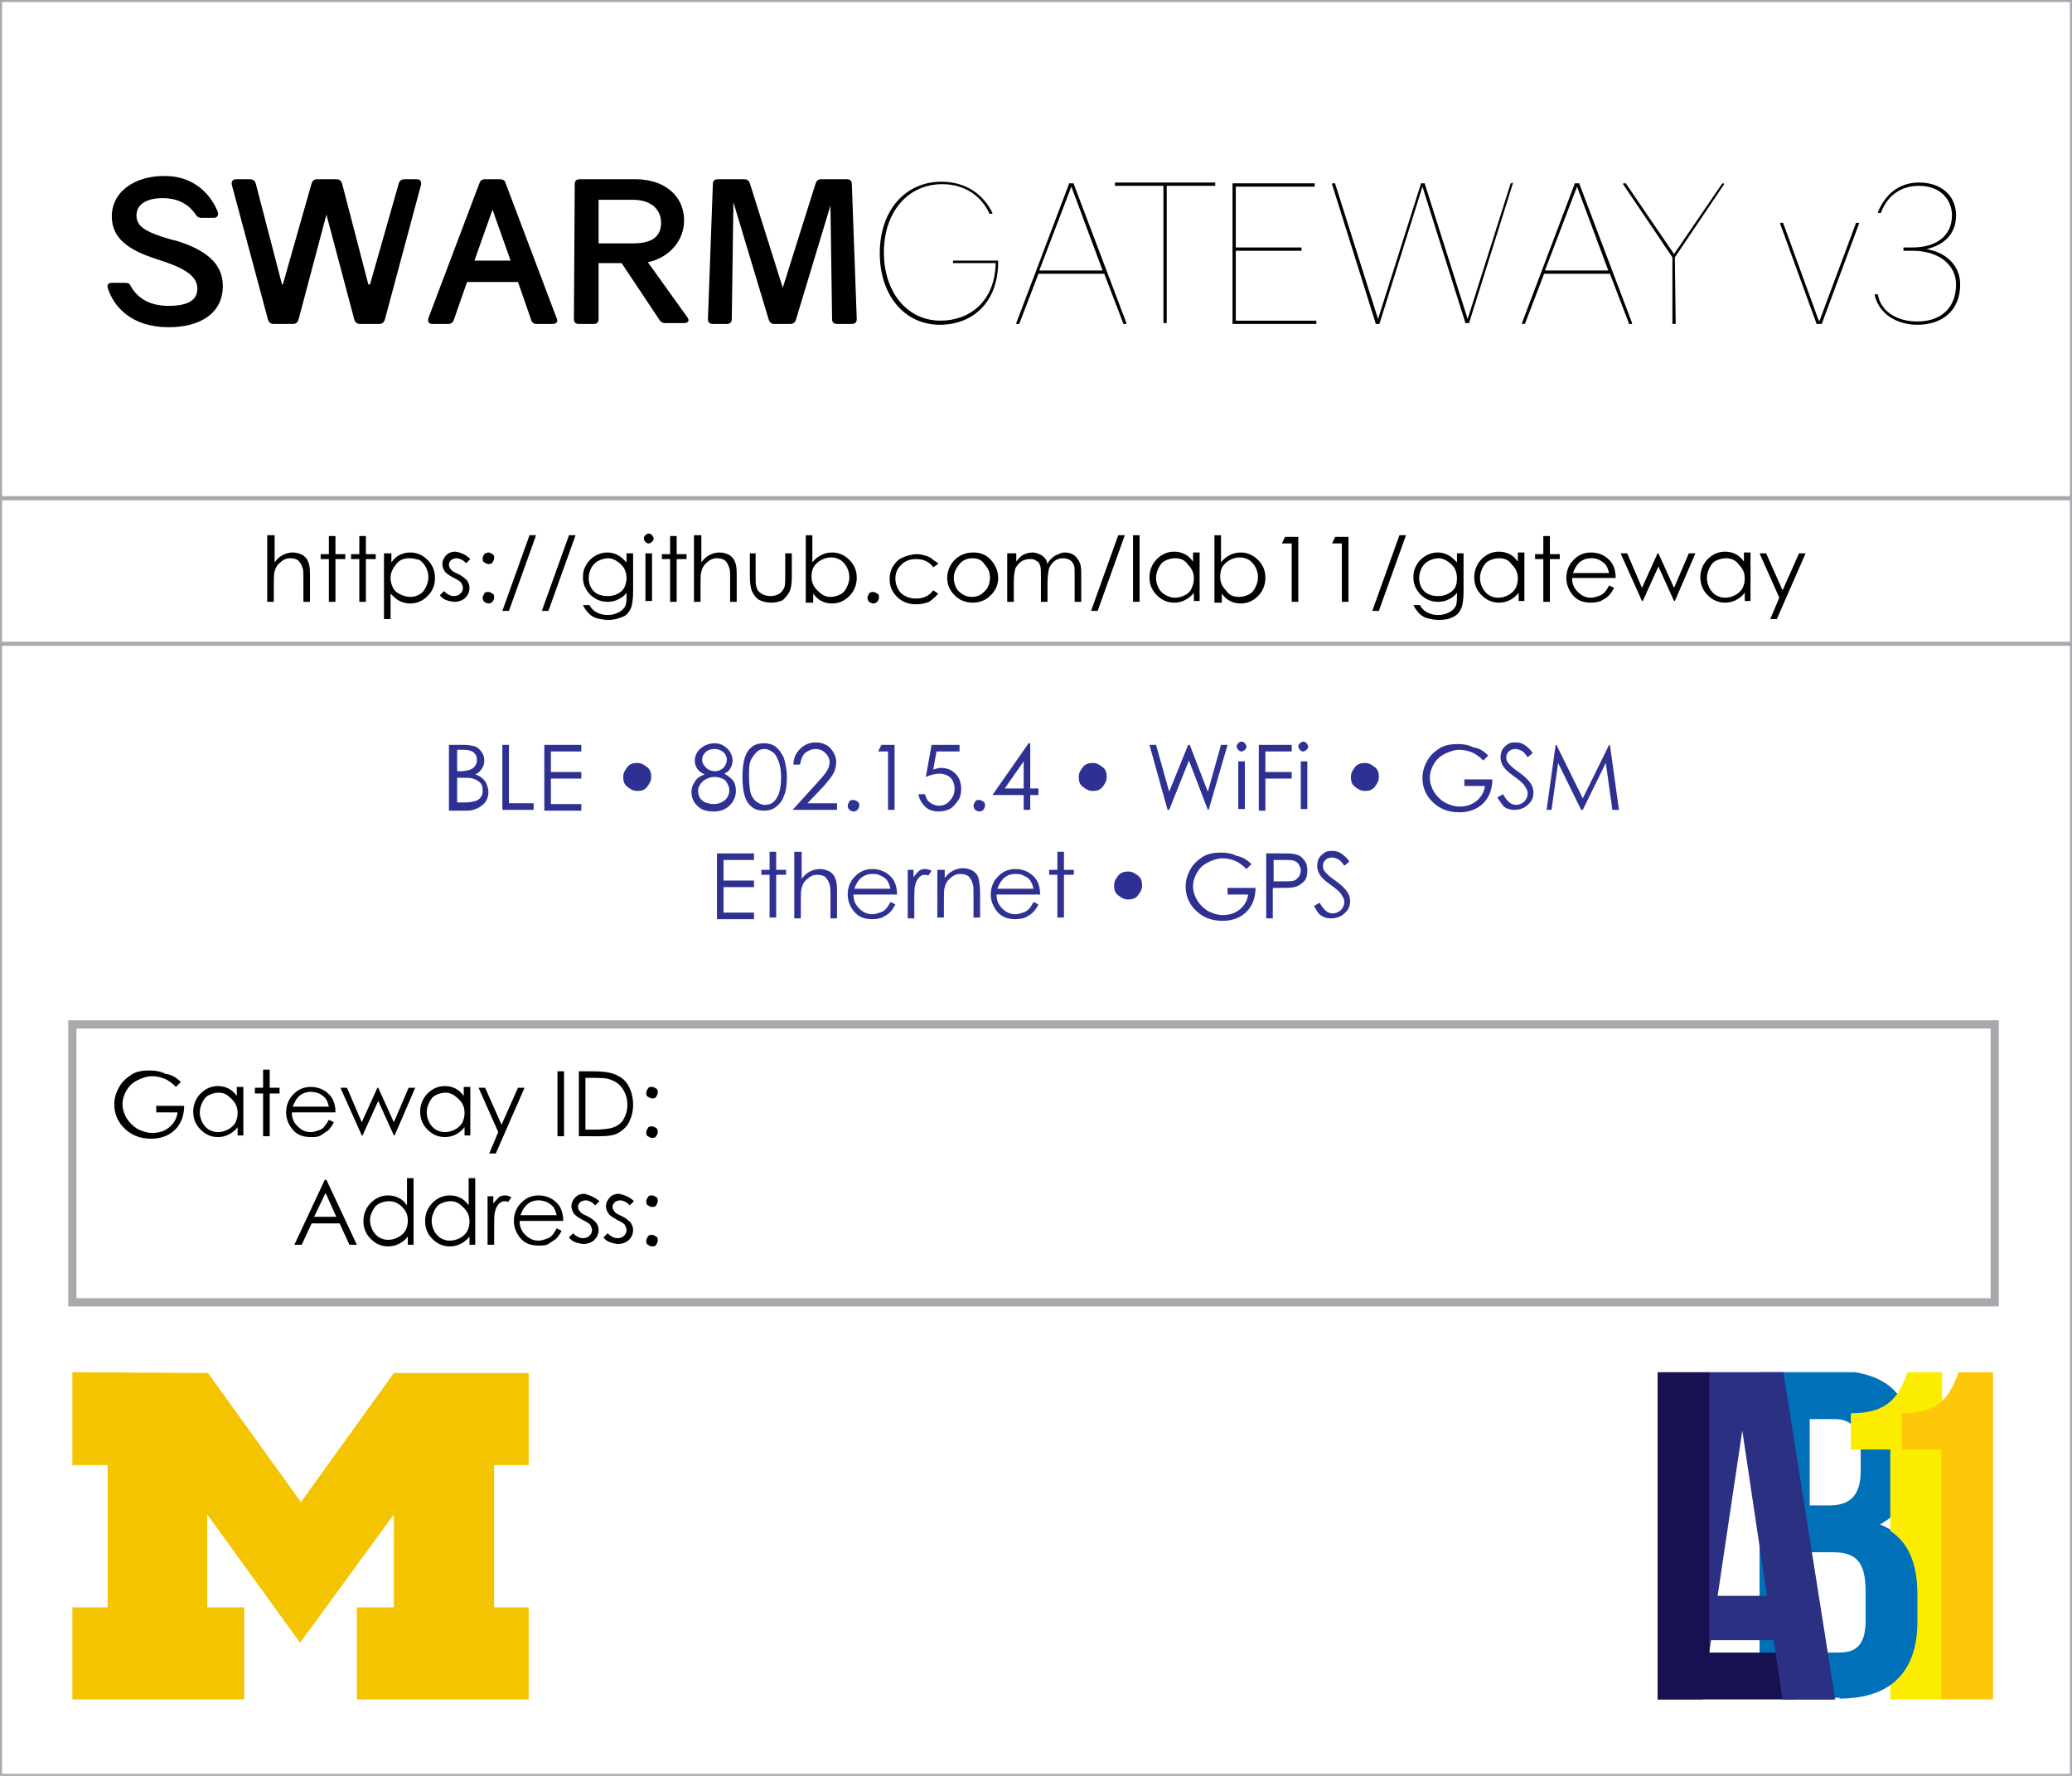 <?xml version="1.0" encoding="utf-8"?>
<!-- Generator: Adobe Illustrator 19.0.0, SVG Export Plug-In . SVG Version: 6.00 Build 0)  -->
<svg version="1.1" id="Layer_1" xmlns="http://www.w3.org/2000/svg" xmlns:xlink="http://www.w3.org/1999/xlink" x="0px" y="0px"
	 viewBox="0 0 252 216" style="enable-background:new 0 0 252 216;" xml:space="preserve">
<style type="text/css">
	.st0{fill:none;}
	.st1{clip-path:url(#XMLID_290_);}
	.st2{clip-path:url(#XMLID_291_);}
	.st3{fill:#0070B9;}
	.st4{fill:#FCED00;}
	.st5{fill:#2C3082;}
	.st6{fill:#181151;}
	.st7{fill:#FEC80A;}
	.st8{clip-path:url(#XMLID_291_);fill:#0070B9;}
	.st9{clip-path:url(#XMLID_291_);fill:#2C3082;}
	.st10{clip-path:url(#XMLID_292_);}
	.st11{clip-path:url(#XMLID_293_);fill:#F5C400;}
	.st12{fill:none;stroke:#A7A9AC;stroke-miterlimit:10;}
	.st13{fill:none;stroke:#A7A9AC;stroke-width:0.5;stroke-miterlimit:10;}
	.st14{fill:#2E3192;}
</style>
<g id="XMLID_58_">
	<g id="XMLID_6_">
		<rect id="XMLID_284_" x="8.8" y="21.3" class="st0" width="233.8" height="19.5"/>
		<path id="XMLID_252_" d="M26.5,25.8c0.1,0.4-0.1,0.7-0.5,0.7h-1.5c-0.3,0-0.5-0.1-0.7-0.4c-0.8-1.2-2.1-2-4-2
			c-2.2,0-3.2,0.9-3.2,2.1c0,1.3,1,2,4.1,2.9l0.8,0.2c4.2,1.3,5.6,3.2,5.6,5.5c0,3.2-2.6,5-6.6,5c-4.5,0-6.7-2.5-7.4-4.8
			c-0.1-0.4,0.1-0.6,0.5-0.6h1.6c0.4,0,0.6,0.1,0.7,0.4c0.8,1.4,2.2,2.4,4.6,2.4c2.4,0,3.5-0.7,3.5-2.1c0-1.3-1.1-2.3-4.1-3.3
			L19,31.5c-3.4-1.1-5.3-2.5-5.4-5c-0.1-3.2,2.8-5.1,6.4-5.1C23.3,21.4,25.5,23.3,26.5,25.8z"/>
		<path id="XMLID_254_" d="M50.7,21.8c0.4,0,0.6,0.3,0.5,0.7l-4.4,16.4c-0.1,0.3-0.3,0.5-0.7,0.5h-2.3c-0.4,0-0.6-0.2-0.7-0.5
			l-3.4-12.8l-3.4,12.8c-0.1,0.3-0.3,0.5-0.7,0.5h-2.3c-0.4,0-0.6-0.2-0.7-0.5l-4.4-16.4c-0.1-0.4,0.1-0.7,0.5-0.7h1.7
			c0.4,0,0.6,0.2,0.7,0.5l3.2,12.3h0.1l3.5-12.3c0.1-0.3,0.3-0.5,0.7-0.5h2.3c0.4,0,0.6,0.2,0.7,0.5l3.2,12.3H45l3.5-12.3
			c0.1-0.3,0.3-0.5,0.7-0.5H50.7z"/>
		<path id="XMLID_256_" d="M56.8,34.3l-1.6,4.6c-0.1,0.3-0.3,0.5-0.7,0.5h-1.9c-0.5,0-0.6-0.3-0.5-0.7l6.2-16.4
			c0.1-0.3,0.3-0.5,0.7-0.5h1.8c0.3,0,0.6,0.1,0.7,0.5l6.2,16.4c0.2,0.4,0,0.7-0.5,0.7h-1.9c-0.3,0-0.6-0.1-0.7-0.5L63,34.3H56.8z
			 M59.9,25.5l-2.2,6.2h4.4L59.9,25.5z"/>
		<path id="XMLID_259_" d="M72.8,32.1l0,6.7c0,0.4-0.2,0.6-0.6,0.6h-1.8c-0.4,0-0.6-0.2-0.6-0.6l0.1-16.4c0-0.4,0.2-0.6,0.6-0.6h6.8
			c3.6,0,5.9,2.1,5.9,5c0,2.4-1.7,4.5-4.4,5.1l4.8,6.7c0.3,0.4,0.1,0.7-0.4,0.7h-2.3c-0.3,0-0.5-0.1-0.7-0.4l-4.6-6.9H72.8z
			 M77,29.6c2.4,0,3.4-0.9,3.4-2.5c0-1.7-1.3-2.8-3.4-2.8h-4.2l0,5.3H77z"/>
		<path id="XMLID_262_" d="M101.8,39.4c-0.4,0-0.6-0.2-0.6-0.6L101,25l-4.2,13.9c-0.1,0.3-0.3,0.5-0.7,0.5h-1.9
			c-0.4,0-0.6-0.2-0.7-0.5l-4.3-14.3l-0.2,14.2c0,0.4-0.2,0.6-0.6,0.6h-1.7c-0.4,0-0.6-0.2-0.6-0.6l0.6-16.4c0-0.4,0.2-0.6,0.6-0.6
			h3.2c0.4,0,0.6,0.2,0.7,0.5l4,12.7l4-12.7c0.1-0.3,0.3-0.5,0.7-0.5h3.1c0.4,0,0.6,0.2,0.6,0.6l0.6,16.4c0,0.4-0.2,0.6-0.6,0.6
			H101.8z"/>
		<path id="XMLID_264_" d="M121.3,31.7c0.1,0,0.1,0,0.1,0.1c0,5.1-3.2,7.7-7.1,7.7c-4.3,0-7.3-3.6-7.3-8.7c0-5.2,3.1-8.7,7.5-8.7
			c2.9,0,5.1,1.5,6.2,3.8c0,0.1,0,0.1-0.1,0.1h-0.2c-0.1,0-0.1,0-0.1-0.1c-1-2.1-3-3.5-5.7-3.5c-4.2,0-7.1,3.4-7.1,8.3
			c0,4.8,2.8,8.3,6.9,8.3c3.5,0,6.6-2.3,6.7-7l-5.1,0c-0.1,0-0.1,0-0.1-0.1v-0.1c0-0.1,0-0.1,0.1-0.1L121.3,31.7z"/>
		<path id="XMLID_266_" d="M126.3,33.3l-2.3,6c0,0.1-0.1,0.1-0.1,0.1h-0.2c-0.1,0-0.1,0-0.1-0.1l6.4-16.9c0-0.1,0-0.1,0.1-0.1h0.4
			c0.1,0,0.1,0,0.1,0.1l6.4,16.9c0,0.1,0,0.1-0.1,0.1h-0.2c-0.1,0-0.1,0-0.1-0.1l-2.3-6H126.3z M130.3,22.7l-3.9,10.2h7.7
			L130.3,22.7z"/>
		<path id="XMLID_269_" d="M147.8,22.5c0,0.1,0,0.1-0.1,0.1h-5.8l0,16.6c0,0.1,0,0.1-0.1,0.1h-0.2c-0.1,0-0.1,0-0.1-0.1l0-16.6h-5.8
			c-0.1,0-0.1,0-0.1-0.1v-0.2c0-0.1,0-0.1,0.1-0.1h12c0.1,0,0.1,0,0.1,0.1V22.5z"/>
		<path id="XMLID_271_" d="M160,39c0.1,0,0.1,0,0.1,0.1v0.2c0,0.1,0,0.1-0.1,0.1h-10c-0.1,0-0.1,0-0.1-0.1l0-16.9
			c0-0.1,0-0.1,0.1-0.1h9.8c0.1,0,0.1,0,0.1,0.1v0.2c0,0.1,0,0.1-0.1,0.1h-9.5v7.4h7.9c0.1,0,0.1,0,0.1,0.1v0.2c0,0.1,0,0.1-0.1,0.1
			h-7.9l0,8.5H160z"/>
		<path id="XMLID_273_" d="M183.9,22.2c0.1,0,0.1,0,0.1,0.1l-5.3,16.9c0,0.1,0,0.1-0.1,0.1h-0.3c-0.1,0-0.1,0-0.1-0.1L173,22.7
			l-5.2,16.6c0,0.1,0,0.1-0.1,0.1h-0.3c-0.1,0-0.1,0-0.1-0.1l-5.3-16.9c0-0.1,0-0.1,0.1-0.1h0.2c0.1,0,0.1,0,0.1,0.1l5.2,16.4h0
			l5.2-16.4c0-0.1,0-0.1,0.1-0.1h0.3c0.1,0,0.1,0,0.1,0.1l5.2,16.4h0l5.2-16.4c0-0.1,0-0.1,0.1-0.1H183.9z"/>
		<path id="XMLID_275_" d="M187.8,33.3l-2.3,6c0,0.1-0.1,0.1-0.1,0.1h-0.2c-0.1,0-0.1,0-0.1-0.1l6.4-16.9c0-0.1,0-0.1,0.1-0.1h0.4
			c0.1,0,0.1,0,0.1,0.1l6.4,16.9c0,0.1,0,0.1-0.1,0.1h-0.2c-0.1,0-0.1,0-0.1-0.1l-2.3-6H187.8z M191.8,22.7l-3.9,10.2h7.7
			L191.8,22.7z"/>
		<path id="XMLID_278_" d="M203.8,39.3c0,0.1,0,0.1-0.1,0.1h-0.2c-0.1,0-0.1,0-0.1-0.1l0-8l-6-8.9c0-0.1,0-0.1,0.1-0.1h0.2
			c0.1,0,0.1,0,0.1,0.1l5.8,8.5h0l5.8-8.5c0,0,0.1-0.1,0.1-0.1h0.1c0.1,0,0.1,0.1,0.1,0.1l-6,8.9L203.8,39.3z"/>
		<path id="XMLID_280_" d="M221.6,39.3c0,0.1,0,0.1-0.1,0.1H221c-0.1,0-0.1,0-0.1-0.1l-4.4-12.1c0-0.1,0-0.1,0.1-0.1h0.2
			c0.1,0,0.1,0,0.1,0.1l4.3,11.8h0.1l4.4-11.8c0-0.1,0-0.1,0.1-0.1h0.2c0.1,0,0.1,0,0.1,0.1L221.6,39.3z"/>
		<path id="XMLID_282_" d="M238.4,34.6c0,3.1-2.1,4.9-5.2,4.9c-2.6,0-4.7-1.4-5.2-3.6c0-0.1,0-0.1,0.1-0.1h0.2c0.1,0,0.1,0,0.1,0.1
			c0.4,2,2.3,3.2,4.8,3.2c3,0,4.7-1.8,4.7-4.5c0-2.4-2.1-4.1-5.3-4.1h-1c-0.1,0-0.1,0-0.1-0.1v-0.2c0-0.1,0-0.1,0.1-0.1h1
			c3,0,4.8-1.5,4.8-3.9c0-2-1.5-3.6-4-3.6c-2.3,0-3.9,1.3-4.6,3.2c0,0.1,0,0.1-0.1,0.1h-0.2c-0.1,0-0.1,0-0.1-0.1
			c0.9-2.2,2.6-3.6,5-3.6c2.7,0,4.5,1.6,4.5,4c0,2.2-1.4,3.6-3.6,4.1C236.7,30.7,238.4,32.3,238.4,34.6z"/>
	</g>
</g>
<g id="XMLID_1_">
	<g id="XMLID_8_">
		<defs>
			<rect id="XMLID_9_" x="201.6" y="166.9" width="41" height="39.8"/>
		</defs>
		<clipPath id="XMLID_290_">
			<use xlink:href="#XMLID_9_"  style="overflow:visible;"/>
		</clipPath>
		<g id="XMLID_10_" class="st1">
			<defs>
				<rect id="XMLID_11_" x="201.6" y="166.9" width="41" height="39.8"/>
			</defs>
			<clipPath id="XMLID_291_">
				<use xlink:href="#XMLID_11_"  style="overflow:visible;"/>
			</clipPath>
			<g id="XMLID_20_" class="st2">
				<path id="XMLID_248_" class="st3" d="M232.6,176v1.4c0,4.1-1.3,6.7-4,8c3.4,1.3,4.7,4.3,4.7,8.5v3.2c0,6.1-3.2,9.4-9.5,9.4h-9.8
					v-39.8h9.4C229.8,166.9,232.6,169.9,232.6,176z M220.1,172.6v10.5h2.4c2.3,0,3.8-1,3.8-4.2v-2.2c0-2.8-1-4.1-3.2-4.1H220.1z
					 M220.1,188.8V201h3.6c2.1,0,3.2-1,3.2-3.9v-3.5c0-3.7-1.2-4.8-4-4.8H220.1z"/>
			</g>
			<g id="XMLID_19_" class="st2">
				<path id="XMLID_246_" class="st4" d="M225.1,171.9c4.8,0,5.9-2.3,6.9-5h4.2v39.8h-6.3v-30.4h-4.8V171.9z"/>
			</g>
			<g id="XMLID_18_" class="st2">
				<path id="XMLID_243_" class="st5" d="M223.2,206.7h-6.3l-1.1-7.2h-7.7l-1.1,7.2h-5.7l6.4-39.8h9.2L223.2,206.7z M208.9,194.1h6
					l-3-20.1L208.9,194.1z"/>
			</g>
			<g id="XMLID_17_" class="st2">
				<path id="XMLID_241_" class="st6" d="M201.6,166.9h6.3V201h10.3v5.7h-16.6V166.9z"/>
			</g>
			<g id="XMLID_16_" class="st2">
				<path id="XMLID_33_" class="st7" d="M231.3,171.9c4.8,0,5.9-2.3,6.9-5h4.2v39.8h-6.3v-30.4h-4.8V171.9z"/>
			</g>
			<path id="XMLID_13_" class="st8" d="M228.5,185.5c3.4,1.3,4.7,4.3,4.7,8.5v3.2c0,6.1-3.2,9.4-9.5,9.4l5.6-11.4l-5.6-11.4
				C223.8,183.9,231.3,184.2,228.5,185.5 M227.7,189.8l1.1,4.2l-1.8-5.5c2.1,0,1.8,4.2,1.8,1.2l0,0.9c0-3.7,1.6-1.8-1.2-1.8
				L227.7,189.8z"/>
			<polygon id="XMLID_12_" class="st9" points="223.1,206.7 216.8,206.7 215.7,199.5 216.8,166.9 			"/>
		</g>
	</g>
</g>
<g id="XMLID_21_">
	<g id="XMLID_22_">
		<defs>
			<polygon id="XMLID_23_" points="8.8,166.9 64.3,167 64.3,206.7 8.8,206.7 			"/>
		</defs>
		<clipPath id="XMLID_292_">
			<use xlink:href="#XMLID_23_"  style="overflow:visible;"/>
		</clipPath>
		<g id="XMLID_24_" class="st10">
			<defs>
				<polygon id="XMLID_25_" points="8.8,227.3 64.3,227.3 64.3,167 8.8,166.9 				"/>
			</defs>
			<clipPath id="XMLID_293_">
				<use xlink:href="#XMLID_25_"  style="overflow:visible;"/>
			</clipPath>
			<polyline id="XMLID_51_" class="st11" points="36.5,199.8 25.2,184.2 25.2,195.5 29.7,195.5 29.7,206.7 8.8,206.7 8.8,195.5 
				13.1,195.5 13.1,178.2 8.8,178.2 8.8,166.9 25.3,167 36.6,182.7 47.9,167 64.3,167 64.3,178.2 60.1,178.2 60.1,195.5 64.3,195.5 
				64.3,206.7 43.4,206.7 43.4,195.5 47.9,195.5 47.9,184.2 36.5,199.8 			"/>
		</g>
	</g>
</g>
<rect id="XMLID_26_" x="8.8" y="124.6" class="st12" width="233.8" height="33.8"/>
<g id="XMLID_27_">
	<rect id="XMLID_239_" x="13" y="130.1" class="st0" width="67.7" height="21.5"/>
	<path id="XMLID_193_" d="M22,131.6l-0.6,0.6c-0.4-0.4-0.9-0.8-1.4-1s-1-0.3-1.5-0.3c-0.6,0-1.2,0.2-1.8,0.5c-0.6,0.3-1,0.7-1.3,1.2
		c-0.3,0.5-0.5,1.1-0.5,1.7c0,0.6,0.2,1.2,0.5,1.7s0.8,1,1.3,1.3c0.6,0.3,1.2,0.5,1.8,0.5c0.8,0,1.5-0.2,2.1-0.7
		c0.6-0.5,0.9-1.1,1-1.8H19v-0.8h3.4c0,1.2-0.4,2.2-1.1,2.9s-1.7,1.1-2.9,1.1c-1.5,0-2.6-0.5-3.5-1.5c-0.7-0.8-1-1.7-1-2.7
		c0-0.7,0.2-1.4,0.6-2.1s0.9-1.1,1.5-1.5s1.4-0.5,2.2-0.5c0.7,0,1.3,0.1,1.9,0.4C20.8,130.7,21.4,131,22,131.6z"/>
	<path id="XMLID_195_" d="M29.6,132.3v5.8h-0.7v-1c-0.3,0.4-0.7,0.7-1.1,0.9c-0.4,0.2-0.8,0.3-1.3,0.3c-0.8,0-1.5-0.3-2.1-0.9
		c-0.6-0.6-0.9-1.3-0.9-2.2c0-0.8,0.3-1.6,0.9-2.2c0.6-0.6,1.3-0.9,2.1-0.9c0.5,0,0.9,0.1,1.3,0.3c0.4,0.2,0.7,0.5,1,0.9v-1.1H29.6z
		 M26.6,132.9c-0.4,0-0.8,0.1-1.2,0.3c-0.4,0.2-0.6,0.5-0.8,0.9s-0.3,0.8-0.3,1.2c0,0.4,0.1,0.8,0.3,1.2c0.2,0.4,0.5,0.7,0.8,0.9
		c0.4,0.2,0.7,0.3,1.1,0.3c0.4,0,0.8-0.1,1.2-0.3c0.4-0.2,0.7-0.5,0.9-0.8c0.2-0.4,0.3-0.8,0.3-1.2c0-0.7-0.2-1.2-0.7-1.7
		S27.3,132.9,26.6,132.9z"/>
	<path id="XMLID_198_" d="M32,130.1h0.8v2.2h1.2v0.7h-1.2v5.2H32V133h-1v-0.7h1V130.1z"/>
	<path id="XMLID_200_" d="M40,136.2l0.6,0.3c-0.2,0.4-0.4,0.7-0.7,1c-0.3,0.2-0.6,0.4-0.9,0.6s-0.7,0.2-1.2,0.2
		c-1,0-1.7-0.3-2.2-0.9c-0.5-0.6-0.8-1.3-0.8-2.1c0-0.7,0.2-1.4,0.7-2c0.6-0.7,1.3-1.1,2.3-1.1c1,0,1.8,0.4,2.4,1.1
		c0.4,0.5,0.6,1.2,0.6,2h-5.3c0,0.7,0.2,1.2,0.7,1.7c0.4,0.4,0.9,0.7,1.6,0.7c0.3,0,0.6-0.1,0.9-0.2c0.3-0.1,0.5-0.2,0.7-0.4
		C39.5,136.9,39.8,136.6,40,136.2z M40,134.6c-0.1-0.4-0.2-0.7-0.4-1c-0.2-0.2-0.4-0.4-0.8-0.6c-0.3-0.1-0.6-0.2-1-0.2
		c-0.6,0-1.1,0.2-1.5,0.6c-0.3,0.3-0.5,0.7-0.7,1.2H40z"/>
	<path id="XMLID_203_" d="M41.4,132.3h0.8l1.8,4.2l1.9-4.2H46l1.9,4.2l1.8-4.2h0.8l-2.5,5.8h-0.1l-1.9-4.2l-1.9,4.2h-0.1L41.4,132.3
		z"/>
	<path id="XMLID_205_" d="M57.2,132.3v5.8h-0.7v-1c-0.3,0.4-0.7,0.7-1.1,0.9c-0.4,0.2-0.8,0.3-1.3,0.3c-0.8,0-1.5-0.3-2.1-0.9
		c-0.6-0.6-0.9-1.3-0.9-2.2c0-0.8,0.3-1.6,0.9-2.2c0.6-0.6,1.3-0.9,2.1-0.9c0.5,0,0.9,0.1,1.3,0.3c0.4,0.2,0.7,0.5,1,0.9v-1.1H57.2z
		 M54.2,132.9c-0.4,0-0.8,0.1-1.2,0.3c-0.4,0.2-0.6,0.5-0.8,0.9s-0.3,0.8-0.3,1.2c0,0.4,0.1,0.8,0.3,1.2c0.2,0.4,0.5,0.7,0.8,0.9
		c0.4,0.2,0.7,0.3,1.1,0.3c0.4,0,0.8-0.1,1.2-0.3c0.4-0.2,0.7-0.5,0.9-0.8c0.2-0.4,0.3-0.8,0.3-1.2c0-0.7-0.2-1.2-0.7-1.7
		S54.8,132.9,54.2,132.9z"/>
	<path id="XMLID_208_" d="M58.2,132.3H59l2,4.5l2-4.5h0.8l-3.5,8h-0.8l1.1-2.6L58.2,132.3z"/>
	<path id="XMLID_210_" d="M67.8,130.3h0.8v7.9h-0.8V130.3z"/>
	<path id="XMLID_212_" d="M70.4,138.2v-7.9h1.6c1.2,0,2,0.1,2.6,0.3c0.8,0.3,1.4,0.7,1.8,1.4s0.6,1.5,0.6,2.4c0,0.8-0.2,1.5-0.5,2.1
		s-0.8,1-1.3,1.3s-1.3,0.4-2.3,0.4H70.4z M71.2,137.4h0.9c1.1,0,1.8-0.1,2.3-0.2c0.6-0.2,1.1-0.5,1.4-1s0.5-1.1,0.5-1.8
		c0-0.8-0.2-1.4-0.6-2s-0.9-0.9-1.5-1.1c-0.5-0.2-1.3-0.2-2.4-0.2h-0.6V137.4z"/>
	<path id="XMLID_215_" d="M79.3,132.2c0.2,0,0.3,0.1,0.5,0.2s0.2,0.3,0.2,0.5s-0.1,0.3-0.2,0.5s-0.3,0.2-0.5,0.2s-0.3-0.1-0.5-0.2
		s-0.2-0.3-0.2-0.5c0-0.2,0.1-0.3,0.2-0.5S79.1,132.2,79.3,132.2z M79.3,137c0.2,0,0.3,0.1,0.5,0.2s0.2,0.3,0.2,0.5
		c0,0.2-0.1,0.3-0.2,0.5s-0.3,0.2-0.5,0.2s-0.3-0.1-0.5-0.2s-0.2-0.3-0.2-0.5c0-0.2,0.1-0.3,0.2-0.5S79.1,137,79.3,137z"/>
	<path id="XMLID_218_" d="M39.7,143.5l3.7,7.9h-0.9l-1.2-2.6h-3.4l-1.2,2.6h-0.9l3.7-7.9H39.7z M39.6,145.1l-1.4,2.9h2.7L39.6,145.1
		z"/>
	<path id="XMLID_221_" d="M50.3,143.3v8.1h-0.7v-1c-0.3,0.4-0.7,0.7-1.1,0.9c-0.4,0.2-0.8,0.3-1.3,0.3c-0.8,0-1.5-0.3-2.1-0.9
		c-0.6-0.6-0.9-1.3-0.9-2.2c0-0.8,0.3-1.6,0.9-2.2c0.6-0.6,1.3-0.9,2.1-0.9c0.5,0,0.9,0.1,1.3,0.3c0.4,0.2,0.7,0.5,1,0.9v-3.3H50.3z
		 M47.3,146.1c-0.4,0-0.8,0.1-1.2,0.3c-0.4,0.2-0.6,0.5-0.8,0.9S45,148,45,148.4c0,0.4,0.1,0.8,0.3,1.2c0.2,0.4,0.5,0.7,0.8,0.9
		c0.4,0.2,0.7,0.3,1.1,0.3c0.4,0,0.8-0.1,1.2-0.3c0.4-0.2,0.7-0.5,0.9-0.8c0.2-0.4,0.3-0.8,0.3-1.2c0-0.7-0.2-1.2-0.7-1.7
		S47.9,146.1,47.3,146.1z"/>
	<path id="XMLID_224_" d="M57.8,143.3v8.1h-0.7v-1c-0.3,0.4-0.7,0.7-1.1,0.9c-0.4,0.2-0.8,0.3-1.3,0.3c-0.8,0-1.5-0.3-2.1-0.9
		c-0.6-0.6-0.9-1.3-0.9-2.2c0-0.8,0.3-1.6,0.9-2.2c0.6-0.6,1.3-0.9,2.1-0.9c0.5,0,0.9,0.1,1.3,0.3c0.4,0.2,0.7,0.5,1,0.9v-3.3H57.8z
		 M54.8,146.1c-0.4,0-0.8,0.1-1.2,0.3c-0.4,0.2-0.6,0.5-0.8,0.9s-0.3,0.8-0.3,1.2c0,0.4,0.1,0.8,0.3,1.2c0.2,0.4,0.5,0.7,0.8,0.9
		c0.4,0.2,0.7,0.3,1.1,0.3c0.4,0,0.8-0.1,1.2-0.3c0.4-0.2,0.7-0.5,0.9-0.8c0.2-0.4,0.3-0.8,0.3-1.2c0-0.7-0.2-1.2-0.7-1.7
		S55.5,146.1,54.8,146.1z"/>
	<path id="XMLID_227_" d="M59.2,145.5H60v0.9c0.2-0.3,0.5-0.6,0.7-0.8c0.3-0.2,0.5-0.2,0.8-0.2c0.2,0,0.4,0.1,0.7,0.2l-0.4,0.6
		c-0.2-0.1-0.3-0.1-0.4-0.1c-0.3,0-0.5,0.1-0.7,0.3c-0.2,0.2-0.4,0.5-0.5,1c-0.1,0.3-0.1,1-0.1,2v2h-0.8V145.5z"/>
	<path id="XMLID_229_" d="M67.7,149.4l0.6,0.3c-0.2,0.4-0.4,0.7-0.7,1c-0.3,0.2-0.6,0.4-0.9,0.6s-0.7,0.2-1.2,0.2
		c-1,0-1.7-0.3-2.2-0.9c-0.5-0.6-0.8-1.3-0.8-2.1c0-0.7,0.2-1.4,0.7-2c0.6-0.7,1.3-1.1,2.3-1.1c1,0,1.8,0.4,2.4,1.1
		c0.4,0.5,0.6,1.2,0.6,2h-5.3c0,0.7,0.2,1.2,0.7,1.7c0.4,0.4,0.9,0.7,1.6,0.7c0.3,0,0.6-0.1,0.9-0.2c0.3-0.1,0.5-0.2,0.7-0.4
		C67.3,150.1,67.5,149.8,67.7,149.4z M67.7,147.8c-0.1-0.4-0.2-0.7-0.4-1c-0.2-0.2-0.4-0.4-0.8-0.6c-0.3-0.1-0.6-0.2-1-0.2
		c-0.6,0-1.1,0.2-1.5,0.6c-0.3,0.3-0.5,0.7-0.7,1.2H67.7z"/>
	<path id="XMLID_232_" d="M72.9,146.1l-0.5,0.5c-0.4-0.4-0.8-0.6-1.2-0.6c-0.2,0-0.5,0.1-0.6,0.2c-0.2,0.2-0.3,0.3-0.3,0.6
		c0,0.2,0.1,0.4,0.2,0.5c0.1,0.2,0.4,0.4,0.9,0.6c0.6,0.3,0.9,0.6,1.1,0.8c0.2,0.3,0.3,0.6,0.3,0.9c0,0.5-0.2,0.9-0.5,1.2
		c-0.3,0.3-0.8,0.5-1.3,0.5c-0.3,0-0.7-0.1-1-0.2c-0.3-0.1-0.6-0.3-0.8-0.6l0.5-0.5c0.4,0.4,0.8,0.6,1.2,0.6c0.3,0,0.6-0.1,0.8-0.3
		s0.3-0.4,0.3-0.7c0-0.2-0.1-0.4-0.2-0.6c-0.1-0.2-0.5-0.4-0.9-0.6c-0.5-0.3-0.9-0.5-1.1-0.8c-0.2-0.3-0.3-0.6-0.3-0.9
		c0-0.4,0.2-0.8,0.5-1.1c0.3-0.3,0.7-0.4,1.1-0.4C71.8,145.4,72.3,145.6,72.9,146.1z"/>
	<path id="XMLID_234_" d="M77.1,146.1l-0.5,0.5c-0.4-0.4-0.8-0.6-1.2-0.6c-0.2,0-0.5,0.1-0.6,0.2c-0.2,0.2-0.3,0.3-0.3,0.6
		c0,0.2,0.1,0.4,0.2,0.5c0.1,0.2,0.4,0.4,0.9,0.6c0.6,0.3,0.9,0.6,1.1,0.8c0.2,0.3,0.3,0.6,0.3,0.9c0,0.5-0.2,0.9-0.5,1.2
		c-0.3,0.3-0.8,0.5-1.3,0.5c-0.3,0-0.7-0.1-1-0.2c-0.3-0.1-0.6-0.3-0.8-0.6l0.5-0.5c0.4,0.4,0.8,0.6,1.2,0.6c0.3,0,0.6-0.1,0.8-0.3
		s0.3-0.4,0.3-0.7c0-0.2-0.1-0.4-0.2-0.6c-0.1-0.2-0.5-0.4-0.9-0.6c-0.5-0.3-0.9-0.5-1.1-0.8c-0.2-0.3-0.3-0.6-0.3-0.9
		c0-0.4,0.2-0.8,0.5-1.1c0.3-0.3,0.7-0.4,1.1-0.4C76.1,145.4,76.6,145.6,77.1,146.1z"/>
	<path id="XMLID_236_" d="M79.3,145.4c0.2,0,0.3,0.1,0.5,0.2s0.2,0.3,0.2,0.5s-0.1,0.3-0.2,0.5s-0.3,0.2-0.5,0.2s-0.3-0.1-0.5-0.2
		s-0.2-0.3-0.2-0.5c0-0.2,0.1-0.3,0.2-0.5S79.1,145.4,79.3,145.4z M79.3,150.2c0.2,0,0.3,0.1,0.5,0.2s0.2,0.3,0.2,0.5
		c0,0.2-0.1,0.3-0.2,0.5s-0.3,0.2-0.5,0.2s-0.3-0.1-0.5-0.2s-0.2-0.3-0.2-0.5c0-0.2,0.1-0.3,0.2-0.5S79.1,150.2,79.3,150.2z"/>
</g>
<g id="XMLID_29_">
	<path id="XMLID_37_" d="M32.6,65.1h0.8v3.3c0.3-0.4,0.6-0.7,1-0.9c0.4-0.2,0.8-0.3,1.2-0.3c0.4,0,0.8,0.1,1.2,0.3
		c0.3,0.2,0.6,0.5,0.7,0.9c0.2,0.4,0.2,1,0.2,1.8v3h-0.8v-2.8c0-0.7,0-1.1-0.1-1.3c-0.1-0.4-0.3-0.7-0.5-0.9c-0.2-0.2-0.6-0.3-1-0.3
		c-0.5,0-0.9,0.2-1.2,0.5c-0.4,0.3-0.6,0.7-0.7,1.1c-0.1,0.3-0.1,0.8-0.1,1.6v2.1h-0.8V65.1z"/>
	<path id="XMLID_119_" d="M40,65.2h0.8v2.2h1.2V68h-1.2v5.2H40V68h-1v-0.6h1V65.2z"/>
	<path id="XMLID_121_" d="M43.7,65.2h0.8v2.2h1.2V68h-1.2v5.2h-0.8V68h-1v-0.6h1V65.2z"/>
	<path id="XMLID_123_" d="M46.8,67.3h0.8v1.1c0.3-0.4,0.6-0.7,1-0.9s0.8-0.3,1.3-0.3c0.8,0,1.5,0.3,2.1,0.9s0.9,1.3,0.9,2.2
		c0,0.9-0.3,1.6-0.9,2.2c-0.6,0.6-1.3,0.9-2.1,0.9c-0.5,0-0.9-0.1-1.3-0.3c-0.4-0.2-0.7-0.5-1.1-0.9v3.1h-0.8V67.3z M49.8,67.9
		c-0.7,0-1.2,0.2-1.6,0.7c-0.4,0.5-0.7,1-0.7,1.7c0,0.4,0.1,0.8,0.3,1.2s0.5,0.6,0.9,0.8s0.8,0.3,1.2,0.3c0.4,0,0.8-0.1,1.1-0.3
		c0.4-0.2,0.6-0.5,0.8-0.9c0.2-0.4,0.3-0.8,0.3-1.2c0-0.4-0.1-0.8-0.3-1.2c-0.2-0.4-0.5-0.7-0.8-0.9C50.6,68,50.2,67.9,49.8,67.9z"
		/>
	<path id="XMLID_126_" d="M57.2,68l-0.5,0.5c-0.4-0.4-0.8-0.6-1.2-0.6c-0.2,0-0.5,0.1-0.6,0.2c-0.2,0.2-0.3,0.3-0.3,0.6
		c0,0.2,0.1,0.4,0.2,0.5c0.1,0.2,0.4,0.4,0.9,0.6c0.6,0.3,0.9,0.6,1.1,0.8c0.2,0.3,0.3,0.6,0.3,0.9c0,0.5-0.2,0.9-0.5,1.2
		c-0.3,0.3-0.8,0.5-1.3,0.5c-0.3,0-0.7-0.1-1-0.2s-0.6-0.3-0.8-0.6l0.5-0.5c0.4,0.4,0.8,0.6,1.2,0.6c0.3,0,0.6-0.1,0.8-0.3
		c0.2-0.2,0.3-0.4,0.3-0.7c0-0.2-0.1-0.4-0.2-0.6c-0.1-0.2-0.5-0.4-0.9-0.6c-0.5-0.3-0.9-0.5-1.1-0.8c-0.2-0.3-0.3-0.6-0.3-0.9
		c0-0.4,0.2-0.8,0.5-1.1s0.7-0.4,1.1-0.4C56.1,67.2,56.7,67.5,57.2,68z"/>
	<path id="XMLID_128_" d="M59.4,67.2c0.2,0,0.3,0.1,0.5,0.2s0.2,0.3,0.2,0.5s-0.1,0.3-0.2,0.5s-0.3,0.2-0.5,0.2s-0.3-0.1-0.5-0.2
		s-0.2-0.3-0.2-0.5c0-0.2,0.1-0.3,0.2-0.5C59,67.3,59.2,67.2,59.4,67.2z M59.4,72c0.2,0,0.3,0.1,0.5,0.2s0.2,0.3,0.2,0.5
		c0,0.2-0.1,0.3-0.2,0.5c-0.1,0.1-0.3,0.2-0.5,0.2s-0.3-0.1-0.5-0.2c-0.1-0.1-0.2-0.3-0.2-0.5c0-0.2,0.1-0.3,0.2-0.5
		S59.2,72,59.4,72z"/>
	<path id="XMLID_131_" d="M65.2,65.1l-3.3,9.2h-0.8l3.3-9.2H65.2z"/>
	<path id="XMLID_133_" d="M70,65.1l-3.3,9.2h-0.8l3.3-9.2H70z"/>
	<path id="XMLID_135_" d="M76.2,67.3H77V72c0,0.8-0.1,1.4-0.2,1.8c-0.2,0.5-0.5,1-1,1.2s-1.1,0.4-1.8,0.4c-0.5,0-1-0.1-1.4-0.2
		c-0.4-0.1-0.7-0.3-1-0.6s-0.5-0.6-0.7-1h0.8c0.2,0.4,0.5,0.7,0.9,0.9c0.4,0.2,0.8,0.3,1.3,0.3c0.5,0,0.9-0.1,1.3-0.3
		c0.4-0.2,0.6-0.4,0.8-0.7c0.2-0.3,0.2-0.8,0.2-1.4v-0.3c-0.3,0.4-0.6,0.6-1,0.8c-0.4,0.2-0.8,0.3-1.3,0.3c-0.5,0-1-0.1-1.5-0.4
		c-0.5-0.3-0.8-0.6-1.1-1.1c-0.3-0.5-0.4-0.9-0.4-1.5s0.1-1,0.4-1.5c0.3-0.5,0.6-0.8,1.1-1.1c0.5-0.3,1-0.4,1.5-0.4
		c0.4,0,0.8,0.1,1.2,0.3c0.4,0.2,0.7,0.5,1.1,0.9V67.3z M74,67.9c-0.4,0-0.8,0.1-1.2,0.3c-0.4,0.2-0.7,0.5-0.9,0.9
		c-0.2,0.4-0.3,0.8-0.3,1.2c0,0.6,0.2,1.2,0.6,1.6s1,0.6,1.7,0.6c0.7,0,1.2-0.2,1.7-0.6c0.4-0.4,0.6-1,0.6-1.6
		c0-0.4-0.1-0.8-0.3-1.2c-0.2-0.3-0.5-0.6-0.8-0.8S74.4,67.9,74,67.9z"/>
	<path id="XMLID_138_" d="M78.9,64.9c0.2,0,0.3,0.1,0.4,0.2c0.1,0.1,0.2,0.3,0.2,0.4c0,0.2-0.1,0.3-0.2,0.4
		c-0.1,0.1-0.3,0.2-0.4,0.2c-0.2,0-0.3-0.1-0.4-0.2s-0.2-0.3-0.2-0.4c0-0.2,0.1-0.3,0.2-0.4S78.7,64.9,78.9,64.9z M78.5,67.3h0.8
		v5.8h-0.8V67.3z"/>
	<path id="XMLID_141_" d="M81.5,65.2h0.8v2.2h1.2V68h-1.2v5.2h-0.8V68h-1v-0.6h1V65.2z"/>
	<path id="XMLID_143_" d="M84.5,65.1h0.8v3.3c0.3-0.4,0.6-0.7,1-0.9c0.4-0.2,0.8-0.3,1.2-0.3c0.4,0,0.8,0.1,1.2,0.3
		c0.3,0.2,0.6,0.5,0.7,0.9c0.2,0.4,0.2,1,0.2,1.8v3h-0.8v-2.8c0-0.7,0-1.1-0.1-1.3c-0.1-0.4-0.3-0.7-0.5-0.9c-0.2-0.2-0.6-0.3-1-0.3
		c-0.5,0-0.9,0.2-1.2,0.5c-0.4,0.3-0.6,0.7-0.7,1.1c-0.1,0.3-0.1,0.8-0.1,1.6v2.1h-0.8V65.1z"/>
	<path id="XMLID_145_" d="M91.1,67.3h0.8v2.7c0,0.7,0,1.1,0.1,1.4c0.1,0.4,0.3,0.6,0.6,0.8c0.3,0.2,0.7,0.3,1.1,0.3
		c0.4,0,0.8-0.1,1.1-0.3c0.3-0.2,0.5-0.5,0.6-0.8c0.1-0.2,0.1-0.7,0.1-1.4v-2.7h0.8v2.9c0,0.8-0.1,1.4-0.3,1.8
		c-0.2,0.4-0.5,0.7-0.8,1c-0.4,0.2-0.9,0.3-1.4,0.3s-1-0.1-1.4-0.3c-0.4-0.2-0.7-0.6-0.9-1c-0.2-0.4-0.3-1-0.3-1.9V67.3z"/>
	<path id="XMLID_147_" d="M98,73.2v-8.1h0.8v3.3c0.3-0.4,0.7-0.7,1.1-0.9c0.4-0.2,0.8-0.3,1.3-0.3c0.8,0,1.5,0.3,2.1,0.9
		c0.6,0.6,0.9,1.3,0.9,2.2c0,0.8-0.3,1.6-0.9,2.2s-1.3,0.9-2.1,0.9c-0.5,0-0.9-0.1-1.3-0.3s-0.7-0.5-1-0.9v1.1H98z M101,72.6
		c0.4,0,0.8-0.1,1.2-0.3c0.4-0.2,0.6-0.5,0.8-0.9s0.3-0.8,0.3-1.2s-0.1-0.8-0.3-1.2c-0.2-0.4-0.5-0.7-0.8-0.9
		c-0.4-0.2-0.7-0.3-1.1-0.3c-0.4,0-0.8,0.1-1.2,0.3c-0.4,0.2-0.7,0.5-0.9,0.8s-0.3,0.8-0.3,1.2c0,0.7,0.2,1.2,0.7,1.7
		S100.3,72.6,101,72.6z"/>
	<path id="XMLID_150_" d="M106.2,72c0.2,0,0.3,0.1,0.5,0.2s0.2,0.3,0.2,0.5c0,0.2-0.1,0.3-0.2,0.5c-0.1,0.1-0.3,0.2-0.5,0.2
		s-0.3-0.1-0.5-0.2c-0.1-0.1-0.2-0.3-0.2-0.5c0-0.2,0.1-0.3,0.2-0.5S106.1,72,106.2,72z"/>
	<path id="XMLID_152_" d="M114.1,68.6l-0.6,0.4c-0.5-0.7-1.2-1-2.1-1c-0.7,0-1.3,0.2-1.8,0.7c-0.5,0.5-0.7,1-0.7,1.7
		c0,0.4,0.1,0.8,0.3,1.2s0.5,0.7,0.9,0.9c0.4,0.2,0.8,0.3,1.3,0.3c0.9,0,1.6-0.3,2.1-1l0.6,0.4c-0.3,0.4-0.7,0.7-1.1,1
		c-0.5,0.2-1,0.3-1.6,0.3c-0.9,0-1.7-0.3-2.3-0.9s-0.9-1.3-0.9-2.1c0-0.6,0.1-1.1,0.4-1.6c0.3-0.5,0.7-0.9,1.2-1.1s1.1-0.4,1.7-0.4
		c0.4,0,0.8,0.1,1.1,0.2c0.4,0.1,0.7,0.3,0.9,0.5S114,68.3,114.1,68.6z"/>
	<path id="XMLID_154_" d="M118.4,67.2c0.9,0,1.6,0.3,2.2,1c0.5,0.6,0.8,1.3,0.8,2.1c0,0.8-0.3,1.5-0.9,2.1c-0.6,0.6-1.3,0.9-2.2,0.9
		c-0.9,0-1.6-0.3-2.2-0.9c-0.6-0.6-0.9-1.3-0.9-2.1c0-0.8,0.3-1.5,0.8-2.1C116.7,67.5,117.4,67.2,118.4,67.2z M118.3,67.9
		c-0.6,0-1.2,0.2-1.6,0.7s-0.7,1-0.7,1.7c0,0.4,0.1,0.8,0.3,1.2c0.2,0.4,0.5,0.6,0.8,0.8c0.3,0.2,0.7,0.3,1.1,0.3
		c0.4,0,0.8-0.1,1.1-0.3c0.3-0.2,0.6-0.5,0.8-0.8c0.2-0.4,0.3-0.8,0.3-1.2c0-0.7-0.2-1.2-0.7-1.7C119.5,68.2,119,67.9,118.3,67.9z"
		/>
	<path id="XMLID_157_" d="M122.8,67.3h0.8v1c0.3-0.4,0.5-0.6,0.8-0.8c0.4-0.2,0.8-0.3,1.2-0.3c0.3,0,0.6,0.1,0.8,0.2
		c0.3,0.1,0.5,0.3,0.6,0.4c0.2,0.2,0.3,0.4,0.4,0.8c0.2-0.5,0.6-0.8,0.9-1c0.4-0.2,0.8-0.4,1.2-0.4c0.4,0,0.8,0.1,1.1,0.3
		c0.3,0.2,0.5,0.5,0.7,0.9c0.2,0.4,0.2,0.9,0.2,1.6v3.2h-0.8V70c0-0.6,0-1.1-0.1-1.3c-0.1-0.2-0.2-0.4-0.5-0.6
		c-0.2-0.1-0.5-0.2-0.8-0.2c-0.4,0-0.7,0.1-1,0.3s-0.5,0.5-0.7,0.9c-0.1,0.4-0.2,1-0.2,1.8v2.3h-0.8v-3c0-0.7,0-1.2-0.1-1.4
		c-0.1-0.3-0.2-0.5-0.5-0.6c-0.2-0.2-0.5-0.2-0.8-0.2c-0.3,0-0.7,0.1-1,0.3c-0.3,0.2-0.5,0.5-0.7,0.8c-0.1,0.4-0.2,0.9-0.2,1.6v2.5
		h-0.8V67.3z"/>
	<path id="XMLID_159_" d="M136.8,65.1l-3.3,9.2h-0.8l3.3-9.2H136.8z"/>
	<path id="XMLID_161_" d="M137.8,65.1h0.8v8.1h-0.8V65.1z"/>
	<path id="XMLID_163_" d="M145.9,67.3v5.8h-0.7v-1c-0.3,0.4-0.7,0.7-1.1,0.9c-0.4,0.2-0.8,0.3-1.3,0.3c-0.8,0-1.5-0.3-2.1-0.9
		c-0.6-0.6-0.9-1.3-0.9-2.2c0-0.8,0.3-1.6,0.9-2.2s1.3-0.9,2.1-0.9c0.5,0,0.9,0.1,1.3,0.3s0.7,0.5,1,0.9v-1.1H145.9z M142.9,67.9
		c-0.4,0-0.8,0.1-1.2,0.3c-0.4,0.2-0.6,0.5-0.8,0.9c-0.2,0.4-0.3,0.8-0.3,1.2c0,0.4,0.1,0.8,0.3,1.2s0.5,0.7,0.9,0.9
		c0.4,0.2,0.7,0.3,1.1,0.3c0.4,0,0.8-0.1,1.2-0.3c0.4-0.2,0.7-0.5,0.8-0.8c0.2-0.4,0.3-0.8,0.3-1.2c0-0.7-0.2-1.2-0.7-1.7
		C144.1,68.1,143.6,67.9,142.9,67.9z"/>
	<path id="XMLID_166_" d="M147.7,73.2v-8.1h0.8v3.3c0.3-0.4,0.7-0.7,1.1-0.9c0.4-0.2,0.8-0.3,1.3-0.3c0.8,0,1.5,0.3,2.1,0.9
		c0.6,0.6,0.9,1.3,0.9,2.2c0,0.8-0.3,1.6-0.9,2.2c-0.6,0.6-1.3,0.9-2.1,0.9c-0.5,0-0.9-0.1-1.3-0.3c-0.4-0.2-0.7-0.5-1-0.9v1.1
		H147.7z M150.7,72.6c0.4,0,0.8-0.1,1.2-0.3c0.4-0.2,0.6-0.5,0.8-0.9s0.3-0.8,0.3-1.2s-0.1-0.8-0.3-1.2c-0.2-0.4-0.5-0.7-0.8-0.9
		c-0.4-0.2-0.7-0.3-1.1-0.3c-0.4,0-0.8,0.1-1.2,0.3c-0.4,0.2-0.7,0.5-0.9,0.8s-0.3,0.8-0.3,1.2c0,0.7,0.2,1.2,0.7,1.7
		C149.5,72.4,150,72.6,150.7,72.6z"/>
	<path id="XMLID_169_" d="M156.3,65.3h1.6v7.9h-0.8v-7.1h-1.2L156.3,65.3z"/>
	<path id="XMLID_171_" d="M162.4,65.3h1.6v7.9h-0.8v-7.1H162L162.4,65.3z"/>
	<path id="XMLID_173_" d="M171,65.1l-3.3,9.2h-0.8l3.3-9.2H171z"/>
	<path id="XMLID_175_" d="M177.2,67.3h0.8V72c0,0.8-0.1,1.4-0.2,1.8c-0.2,0.5-0.5,1-1,1.2c-0.5,0.3-1.1,0.4-1.8,0.4
		c-0.5,0-1-0.1-1.4-0.2c-0.4-0.1-0.7-0.3-1-0.6c-0.2-0.2-0.5-0.6-0.7-1h0.8c0.2,0.4,0.5,0.7,0.9,0.9s0.8,0.3,1.3,0.3
		c0.5,0,0.9-0.1,1.3-0.3c0.4-0.2,0.6-0.4,0.8-0.7s0.2-0.8,0.2-1.4v-0.3c-0.3,0.4-0.6,0.6-1,0.8c-0.4,0.2-0.8,0.3-1.3,0.3
		c-0.5,0-1-0.1-1.5-0.4c-0.5-0.3-0.8-0.6-1.1-1.1c-0.3-0.5-0.4-0.9-0.4-1.5s0.1-1,0.4-1.5c0.3-0.5,0.6-0.8,1.1-1.1
		c0.5-0.3,1-0.4,1.5-0.4c0.4,0,0.8,0.1,1.2,0.3c0.4,0.2,0.7,0.5,1.1,0.9V67.3z M175,67.9c-0.4,0-0.8,0.1-1.2,0.3
		c-0.4,0.2-0.7,0.5-0.9,0.9c-0.2,0.4-0.3,0.8-0.3,1.2c0,0.6,0.2,1.2,0.6,1.6s1,0.6,1.7,0.6c0.7,0,1.2-0.2,1.7-0.6s0.6-1,0.6-1.6
		c0-0.4-0.1-0.8-0.3-1.2c-0.2-0.3-0.5-0.6-0.8-0.8S175.4,67.9,175,67.9z"/>
	<path id="XMLID_178_" d="M185.4,67.3v5.8h-0.7v-1c-0.3,0.4-0.7,0.7-1.1,0.9c-0.4,0.2-0.8,0.3-1.3,0.3c-0.8,0-1.5-0.3-2.1-0.9
		c-0.6-0.6-0.9-1.3-0.9-2.2c0-0.8,0.3-1.6,0.9-2.2s1.3-0.9,2.1-0.9c0.5,0,0.9,0.1,1.3,0.3s0.7,0.5,1,0.9v-1.1H185.4z M182.3,67.9
		c-0.4,0-0.8,0.1-1.2,0.3s-0.6,0.5-0.8,0.9c-0.2,0.4-0.3,0.8-0.3,1.2c0,0.4,0.1,0.8,0.3,1.2s0.5,0.7,0.8,0.9
		c0.4,0.2,0.7,0.3,1.1,0.3c0.4,0,0.8-0.1,1.2-0.3s0.7-0.5,0.9-0.8c0.2-0.4,0.3-0.8,0.3-1.2c0-0.7-0.2-1.2-0.7-1.7
		C183.5,68.1,183,67.9,182.3,67.9z"/>
	<path id="XMLID_181_" d="M187.7,65.2h0.8v2.2h1.2V68h-1.2v5.2h-0.8V68h-1v-0.6h1V65.2z"/>
	<path id="XMLID_183_" d="M195.7,71.2l0.6,0.3c-0.2,0.4-0.4,0.7-0.7,1s-0.6,0.4-0.9,0.6c-0.3,0.1-0.7,0.2-1.2,0.2
		c-1,0-1.7-0.3-2.2-0.9c-0.5-0.6-0.8-1.3-0.8-2.1c0-0.7,0.2-1.4,0.7-2c0.6-0.7,1.3-1.1,2.3-1.1c1,0,1.8,0.4,2.4,1.1
		c0.4,0.5,0.6,1.2,0.6,2h-5.3c0,0.7,0.2,1.2,0.7,1.7c0.4,0.4,0.9,0.7,1.6,0.7c0.3,0,0.6-0.1,0.9-0.2c0.3-0.1,0.5-0.2,0.7-0.4
		C195.3,71.9,195.5,71.6,195.7,71.2z M195.7,69.7c-0.1-0.4-0.2-0.7-0.4-1c-0.2-0.2-0.4-0.4-0.8-0.6s-0.6-0.2-1-0.2
		c-0.6,0-1.1,0.2-1.5,0.6c-0.3,0.3-0.5,0.7-0.7,1.2H195.7z"/>
	<path id="XMLID_186_" d="M197.1,67.3h0.8l1.8,4.2l1.9-4.2h0.1l1.9,4.2l1.8-4.2h0.8l-2.5,5.8h-0.1l-1.9-4.2l-1.9,4.2h-0.1
		L197.1,67.3z"/>
	<path id="XMLID_188_" d="M212.9,67.3v5.8h-0.7v-1c-0.3,0.4-0.7,0.7-1.1,0.9c-0.4,0.2-0.8,0.3-1.3,0.3c-0.8,0-1.5-0.3-2.1-0.9
		c-0.6-0.6-0.9-1.3-0.9-2.2c0-0.8,0.3-1.6,0.9-2.2s1.3-0.9,2.1-0.9c0.5,0,0.9,0.1,1.3,0.3s0.7,0.5,1,0.9v-1.1H212.9z M209.9,67.9
		c-0.4,0-0.8,0.1-1.2,0.3s-0.6,0.5-0.8,0.9c-0.2,0.4-0.3,0.8-0.3,1.2c0,0.4,0.1,0.8,0.3,1.2s0.5,0.7,0.8,0.9
		c0.4,0.2,0.7,0.3,1.1,0.3c0.4,0,0.8-0.1,1.2-0.3s0.7-0.5,0.9-0.8c0.2-0.4,0.3-0.8,0.3-1.2c0-0.7-0.2-1.2-0.7-1.7
		C211.1,68.1,210.5,67.9,209.9,67.9z"/>
	<path id="XMLID_191_" d="M214,67.3h0.8l2,4.5l2-4.5h0.8l-3.5,8h-0.8l1.1-2.6L214,67.3z"/>
</g>
<line id="XMLID_30_" class="st13" x1="0" y1="60.6" x2="252" y2="60.6"/>
<line id="XMLID_31_" class="st13" x1="0" y1="78.3" x2="252" y2="78.3"/>
<g id="XMLID_32_">
	<rect id="XMLID_117_" x="8.8" y="90.4" class="st0" width="233.8" height="21.5"/>
	<path id="XMLID_38_" class="st14" d="M54.8,90.6h1.6c0.6,0,1.1,0.1,1.4,0.2c0.3,0.1,0.6,0.4,0.8,0.7c0.2,0.3,0.3,0.6,0.3,1
		c0,0.4-0.1,0.7-0.3,1c-0.2,0.3-0.4,0.5-0.8,0.7c0.4,0.1,0.7,0.3,0.9,0.5c0.2,0.2,0.4,0.4,0.5,0.7c0.1,0.3,0.2,0.6,0.2,0.9
		c0,0.6-0.2,1.2-0.7,1.6c-0.5,0.4-1.1,0.7-1.9,0.7h-2.2V90.6z M55.6,91.3v2.5H56c0.5,0,1-0.1,1.2-0.2c0.3-0.1,0.5-0.3,0.6-0.5
		c0.2-0.2,0.2-0.5,0.2-0.7c0-0.4-0.1-0.6-0.4-0.9c-0.3-0.2-0.7-0.3-1.2-0.3H55.6z M55.6,94.6v3h1c0.6,0,1-0.1,1.3-0.2
		c0.3-0.1,0.5-0.3,0.6-0.5c0.2-0.2,0.2-0.5,0.2-0.8c0-0.4-0.1-0.7-0.3-0.9s-0.5-0.4-0.9-0.5c-0.3-0.1-0.7-0.1-1.4-0.1H55.6z"/>
	<path id="XMLID_42_" class="st14" d="M61.1,90.6h0.8v7.1h3v0.8h-3.8V90.6z"/>
	<path id="XMLID_44_" class="st14" d="M66.2,90.6h4.5v0.8H67v2.5h3.7v0.8H67v3.1h3.7v0.8h-4.5V90.6z"/>
	<path id="XMLID_46_" class="st14" d="M77.5,92.8c0.5,0,0.8,0.2,1.2,0.5s0.5,0.7,0.5,1.2c0,0.5-0.2,0.8-0.5,1.2s-0.7,0.5-1.2,0.5
		s-0.8-0.2-1.2-0.5s-0.5-0.7-0.5-1.2c0-0.5,0.2-0.8,0.5-1.2S77,92.8,77.5,92.8z"/>
	<path id="XMLID_48_" class="st14" d="M88.1,94.1c0.5,0.3,0.9,0.6,1.1,0.9c0.2,0.3,0.3,0.7,0.3,1.2c0,0.6-0.2,1.1-0.6,1.6
		c-0.5,0.6-1.2,0.9-2.1,0.9c-0.9,0-1.5-0.2-2-0.7c-0.5-0.5-0.7-1-0.7-1.7c0-0.4,0.1-0.8,0.4-1.2c0.2-0.4,0.6-0.7,1.2-0.9
		c-0.4-0.2-0.7-0.4-0.9-0.7s-0.3-0.6-0.3-1c0-0.3,0.1-0.7,0.3-1c0.2-0.3,0.5-0.6,0.9-0.8c0.4-0.2,0.8-0.3,1.2-0.3
		c0.4,0,0.8,0.1,1.1,0.3s0.6,0.4,0.8,0.8c0.2,0.3,0.3,0.7,0.3,1s-0.1,0.7-0.3,1C88.7,93.7,88.5,93.9,88.1,94.1z M86.9,94.5
		c-0.5,0-1,0.2-1.4,0.5c-0.4,0.4-0.6,0.8-0.6,1.2c0,0.3,0.1,0.6,0.2,0.8s0.4,0.5,0.7,0.6c0.3,0.1,0.6,0.2,1,0.2c0.6,0,1-0.2,1.4-0.5
		c0.3-0.3,0.5-0.7,0.5-1.2c0-0.4-0.2-0.8-0.5-1.2C87.9,94.7,87.5,94.5,86.9,94.5z M86.9,91.1c-0.4,0-0.8,0.1-1.1,0.4
		c-0.3,0.3-0.4,0.6-0.4,0.9c0,0.4,0.2,0.7,0.5,1c0.3,0.3,0.7,0.4,1.1,0.4c0.3,0,0.5-0.1,0.7-0.2c0.2-0.1,0.4-0.3,0.5-0.5
		c0.1-0.2,0.2-0.4,0.2-0.7c0-0.3-0.1-0.6-0.4-0.9C87.8,91.3,87.4,91.1,86.9,91.1z"/>
	<path id="XMLID_53_" class="st14" d="M90.3,94.5c0-1,0.1-1.8,0.3-2.4c0.2-0.6,0.5-1,0.9-1.3s0.9-0.4,1.4-0.4c0.5,0,1,0.1,1.4,0.4
		c0.4,0.3,0.7,0.7,1,1.3c0.2,0.6,0.4,1.4,0.4,2.4c0,1-0.1,1.8-0.4,2.4c-0.2,0.6-0.6,1-1,1.3c-0.4,0.3-0.9,0.4-1.4,0.4
		c-0.5,0-1-0.1-1.4-0.4s-0.7-0.7-0.9-1.3C90.4,96.3,90.3,95.5,90.3,94.5z M91.1,94.5c0,0.9,0.1,1.6,0.2,2c0.2,0.5,0.4,0.8,0.7,1
		c0.3,0.2,0.6,0.4,1,0.4c0.4,0,0.7-0.1,1-0.3s0.5-0.6,0.7-1c0.2-0.6,0.3-1.2,0.3-2c0-0.8-0.1-1.4-0.3-2c-0.2-0.5-0.4-0.9-0.7-1.1
		c-0.3-0.2-0.6-0.4-1-0.4c-0.4,0-0.7,0.1-1,0.4s-0.5,0.6-0.7,1C91.1,92.9,91.1,93.6,91.1,94.5z"/>
	<path id="XMLID_56_" class="st14" d="M97.3,93h-0.8c0-0.8,0.3-1.4,0.8-1.9c0.5-0.5,1.1-0.8,1.9-0.8c0.7,0,1.3,0.2,1.8,0.7
		c0.4,0.5,0.7,1,0.7,1.7c0,0.4-0.1,0.9-0.3,1.3c-0.2,0.4-0.6,0.9-1.2,1.6l-2,2.1h3.6v0.8h-5.4l3-3.3c0.6-0.7,1-1.1,1.2-1.5
		c0.2-0.3,0.3-0.7,0.3-1c0-0.4-0.2-0.8-0.5-1.1c-0.3-0.3-0.7-0.5-1.2-0.5c-0.5,0-0.9,0.2-1.3,0.5C97.6,91.9,97.4,92.4,97.3,93z"/>
	<path id="XMLID_59_" class="st14" d="M103.8,97.3c0.2,0,0.3,0.1,0.5,0.2s0.2,0.3,0.2,0.5c0,0.2-0.1,0.3-0.2,0.5
		c-0.1,0.1-0.3,0.2-0.5,0.2s-0.3-0.1-0.5-0.2c-0.1-0.1-0.2-0.3-0.2-0.5c0-0.2,0.1-0.3,0.2-0.5S103.6,97.3,103.8,97.3z"/>
	<path id="XMLID_61_" class="st14" d="M107.2,90.6h1.6v7.9H108v-7.1h-1.2L107.2,90.6z"/>
	<path id="XMLID_63_" class="st14" d="M116.7,90.6v0.8h-2.8l-0.4,2.2c0.3-0.1,0.7-0.2,0.9-0.2c0.7,0,1.3,0.2,1.8,0.7
		c0.5,0.5,0.7,1.1,0.7,1.9c0,0.5-0.1,1-0.4,1.4s-0.6,0.8-1,1c-0.4,0.2-0.9,0.3-1.4,0.3c-0.6,0-1.2-0.2-1.6-0.6
		c-0.4-0.4-0.7-0.9-0.8-1.5h0.8c0.1,0.3,0.2,0.6,0.3,0.7c0.1,0.2,0.3,0.3,0.6,0.5c0.2,0.1,0.5,0.2,0.8,0.2c0.5,0,1-0.2,1.3-0.6
		c0.4-0.4,0.6-0.9,0.6-1.5c0-0.5-0.2-1-0.5-1.3s-0.8-0.5-1.3-0.5c-0.5,0-1,0.1-1.7,0.4l0.7-3.9H116.7z"/>
	<path id="XMLID_65_" class="st14" d="M119.1,97.3c0.2,0,0.3,0.1,0.5,0.2s0.2,0.3,0.2,0.5c0,0.2-0.1,0.3-0.2,0.5
		c-0.1,0.1-0.3,0.2-0.5,0.2s-0.3-0.1-0.5-0.2c-0.1-0.1-0.2-0.3-0.2-0.5c0-0.2,0.1-0.3,0.2-0.5S118.9,97.3,119.1,97.3z"/>
	<path id="XMLID_67_" class="st14" d="M125.1,90.4h0.2v5.5h1v0.8h-1v1.8h-0.8v-1.8h-3.8L125.1,90.4z M124.5,95.9v-3.3l-2.3,3.3
		H124.5z"/>
	<path id="XMLID_70_" class="st14" d="M132.9,92.8c0.5,0,0.8,0.2,1.2,0.5s0.5,0.7,0.5,1.2c0,0.5-0.2,0.8-0.5,1.2s-0.7,0.5-1.2,0.5
		s-0.8-0.2-1.2-0.5s-0.5-0.7-0.5-1.2c0-0.5,0.2-0.8,0.5-1.2S132.5,92.8,132.9,92.8z"/>
	<path id="XMLID_72_" class="st14" d="M139.8,90.6h0.8l1.6,5.7l2.3-5.7h0.2l2.2,5.7l1.6-5.7h0.8l-2.3,7.9h-0.1l-2.3-6l-2.4,6H142
		L139.8,90.6z"/>
	<path id="XMLID_74_" class="st14" d="M151,90.2c0.2,0,0.3,0.1,0.4,0.2s0.2,0.3,0.2,0.4c0,0.2-0.1,0.3-0.2,0.4s-0.3,0.2-0.4,0.2
		c-0.2,0-0.3-0.1-0.4-0.2s-0.2-0.3-0.2-0.4c0-0.2,0.1-0.3,0.2-0.4S150.8,90.2,151,90.2z M150.6,92.6h0.8v5.8h-0.8V92.6z"/>
	<path id="XMLID_77_" class="st14" d="M153.1,90.6h4v0.8h-3.2v2.5h3.2v0.8h-3.2v3.9h-0.8V90.6z"/>
	<path id="XMLID_79_" class="st14" d="M158.5,90.2c0.2,0,0.3,0.1,0.4,0.2s0.2,0.3,0.2,0.4c0,0.2-0.1,0.3-0.2,0.4s-0.3,0.2-0.4,0.2
		c-0.2,0-0.3-0.1-0.4-0.2s-0.2-0.3-0.2-0.4c0-0.2,0.1-0.3,0.2-0.4S158.4,90.2,158.5,90.2z M158.2,92.6h0.8v5.8h-0.8V92.6z"/>
	<path id="XMLID_82_" class="st14" d="M166,92.8c0.5,0,0.8,0.2,1.2,0.5s0.5,0.7,0.5,1.2c0,0.5-0.2,0.8-0.5,1.2s-0.7,0.5-1.2,0.5
		s-0.8-0.2-1.2-0.5s-0.5-0.7-0.5-1.2c0-0.5,0.2-0.8,0.5-1.2S165.6,92.8,166,92.8z"/>
	<path id="XMLID_84_" class="st14" d="M181,91.9l-0.6,0.6c-0.4-0.4-0.9-0.8-1.4-1c-0.5-0.2-1-0.3-1.5-0.3c-0.6,0-1.2,0.2-1.8,0.5
		s-1,0.7-1.3,1.2c-0.3,0.5-0.5,1.1-0.5,1.7c0,0.6,0.2,1.2,0.5,1.7c0.3,0.5,0.8,1,1.3,1.3c0.6,0.3,1.2,0.5,1.8,0.5
		c0.8,0,1.5-0.2,2.1-0.7s0.9-1.1,1-1.8h-2.5v-0.8h3.4c0,1.2-0.4,2.2-1.1,2.9c-0.7,0.7-1.7,1.1-2.9,1.1c-1.5,0-2.6-0.5-3.5-1.5
		c-0.7-0.8-1-1.7-1-2.7c0-0.7,0.2-1.4,0.6-2.1s0.9-1.1,1.5-1.5c0.7-0.4,1.4-0.5,2.2-0.5c0.7,0,1.3,0.1,1.9,0.4
		C179.9,91,180.4,91.3,181,91.9z"/>
	<path id="XMLID_86_" class="st14" d="M182.1,97l0.7-0.4c0.5,0.9,1,1.3,1.6,1.3c0.3,0,0.5-0.1,0.7-0.2c0.2-0.1,0.4-0.3,0.5-0.5
		c0.1-0.2,0.2-0.4,0.2-0.7c0-0.3-0.1-0.5-0.3-0.8c-0.2-0.4-0.7-0.8-1.4-1.3c-0.7-0.5-1.1-0.9-1.2-1.1c-0.3-0.4-0.4-0.8-0.4-1.2
		c0-0.3,0.1-0.7,0.2-0.9s0.4-0.5,0.7-0.7c0.3-0.2,0.6-0.2,1-0.2c0.4,0,0.7,0.1,1,0.3c0.3,0.2,0.7,0.5,1,1l-0.6,0.5
		c-0.3-0.4-0.5-0.7-0.8-0.8c-0.2-0.1-0.4-0.2-0.7-0.2c-0.3,0-0.6,0.1-0.8,0.3s-0.3,0.4-0.3,0.7c0,0.2,0,0.3,0.1,0.5s0.2,0.3,0.4,0.5
		c0.1,0.1,0.4,0.4,1,0.8c0.7,0.5,1.2,1,1.4,1.3c0.3,0.4,0.4,0.8,0.4,1.2c0,0.6-0.2,1.1-0.7,1.5c-0.4,0.4-1,0.6-1.6,0.6
		c-0.5,0-0.9-0.1-1.3-0.4C182.8,98,182.5,97.6,182.1,97z"/>
	<path id="XMLID_88_" class="st14" d="M188.1,98.5l1.1-7.9h0.1l3.2,6.5l3.2-6.5h0.1l1.1,7.9h-0.8l-0.8-5.7l-2.8,5.7h-0.2l-2.8-5.7
		l-0.8,5.7H188.1z"/>
	<path id="XMLID_90_" class="st14" d="M87.2,103.8h4.5v0.8H88v2.5h3.7v0.8H88v3.1h3.7v0.8h-4.5V103.8z"/>
	<path id="XMLID_92_" class="st14" d="M93.6,103.6h0.8v2.2h1.2v0.6h-1.2v5.2h-0.8v-5.2h-1v-0.6h1V103.6z"/>
	<path id="XMLID_94_" class="st14" d="M96.7,103.6h0.8v3.3c0.3-0.4,0.6-0.7,1-0.9c0.4-0.2,0.8-0.3,1.2-0.3c0.4,0,0.8,0.1,1.2,0.3
		c0.3,0.2,0.6,0.5,0.7,0.9c0.2,0.4,0.2,1,0.2,1.8v3H101v-2.8c0-0.7,0-1.1-0.1-1.3c-0.1-0.4-0.3-0.7-0.5-0.9c-0.2-0.2-0.6-0.3-1-0.3
		c-0.5,0-0.9,0.2-1.2,0.5c-0.4,0.3-0.6,0.7-0.7,1.1c-0.1,0.3-0.1,0.8-0.1,1.6v2.1h-0.8V103.6z"/>
	<path id="XMLID_96_" class="st14" d="M108.3,109.7l0.6,0.3c-0.2,0.4-0.4,0.7-0.7,1c-0.3,0.3-0.6,0.4-0.9,0.6
		c-0.3,0.1-0.7,0.2-1.2,0.2c-1,0-1.7-0.3-2.2-0.9s-0.8-1.3-0.8-2.1c0-0.7,0.2-1.4,0.7-2c0.6-0.7,1.3-1.1,2.3-1.1
		c1,0,1.8,0.4,2.4,1.1c0.4,0.5,0.6,1.2,0.6,2h-5.3c0,0.7,0.2,1.2,0.7,1.7c0.4,0.4,0.9,0.7,1.6,0.7c0.3,0,0.6-0.1,0.9-0.2
		s0.5-0.2,0.7-0.4C107.9,110.4,108.1,110.1,108.3,109.7z M108.3,108.1c-0.1-0.4-0.2-0.7-0.4-1s-0.4-0.4-0.8-0.6s-0.6-0.2-1-0.2
		c-0.6,0-1.1,0.2-1.5,0.6c-0.3,0.3-0.5,0.7-0.7,1.2H108.3z"/>
	<path id="XMLID_99_" class="st14" d="M110.3,105.8h0.8v0.9c0.2-0.3,0.5-0.6,0.7-0.8c0.3-0.2,0.5-0.2,0.8-0.2c0.2,0,0.4,0.1,0.7,0.2
		l-0.4,0.6c-0.2-0.1-0.3-0.1-0.4-0.1c-0.3,0-0.5,0.1-0.7,0.3c-0.2,0.2-0.4,0.5-0.5,1c-0.1,0.3-0.1,1-0.1,2v2h-0.8V105.8z"/>
	<path id="XMLID_101_" class="st14" d="M114.1,105.8h0.8v1c0.3-0.4,0.6-0.7,1-0.9c0.4-0.2,0.8-0.3,1.2-0.3c0.4,0,0.8,0.1,1.2,0.3
		c0.3,0.2,0.6,0.5,0.7,0.9s0.2,1,0.2,1.8v3h-0.8v-2.8c0-0.7,0-1.1-0.1-1.3c-0.1-0.4-0.3-0.7-0.5-0.9c-0.2-0.2-0.6-0.3-1-0.3
		c-0.5,0-0.9,0.2-1.2,0.5c-0.4,0.3-0.6,0.7-0.7,1.1c-0.1,0.3-0.1,0.8-0.1,1.6v2.1h-0.8V105.8z"/>
	<path id="XMLID_103_" class="st14" d="M125.7,109.7l0.6,0.3c-0.2,0.4-0.4,0.7-0.7,1c-0.3,0.3-0.6,0.4-0.9,0.6
		c-0.3,0.1-0.7,0.2-1.2,0.2c-1,0-1.7-0.3-2.2-0.9s-0.8-1.3-0.8-2.1c0-0.7,0.2-1.4,0.7-2c0.6-0.7,1.3-1.1,2.3-1.1
		c1,0,1.8,0.4,2.4,1.1c0.4,0.5,0.6,1.2,0.6,2h-5.3c0,0.7,0.2,1.2,0.7,1.7c0.4,0.4,0.9,0.7,1.6,0.7c0.3,0,0.6-0.1,0.9-0.2
		s0.5-0.2,0.7-0.4C125.3,110.4,125.5,110.1,125.7,109.7z M125.7,108.1c-0.1-0.4-0.2-0.7-0.4-1s-0.4-0.4-0.8-0.6s-0.6-0.2-1-0.2
		c-0.6,0-1.1,0.2-1.5,0.6c-0.3,0.3-0.5,0.7-0.7,1.2H125.7z"/>
	<path id="XMLID_106_" class="st14" d="M128.6,103.6h0.8v2.2h1.2v0.6h-1.2v5.2h-0.8v-5.2h-1v-0.6h1V103.6z"/>
	<path id="XMLID_108_" class="st14" d="M137.2,106c0.5,0,0.8,0.2,1.2,0.5s0.5,0.7,0.5,1.2c0,0.5-0.2,0.8-0.5,1.2s-0.7,0.5-1.2,0.5
		s-0.8-0.2-1.2-0.5s-0.5-0.7-0.5-1.2c0-0.5,0.2-0.8,0.5-1.2S136.8,106,137.2,106z"/>
	<path id="XMLID_110_" class="st14" d="M152.2,105.1l-0.6,0.6c-0.4-0.4-0.9-0.8-1.4-1c-0.5-0.2-1-0.3-1.5-0.3
		c-0.6,0-1.2,0.2-1.8,0.5s-1,0.7-1.3,1.2c-0.3,0.5-0.5,1.1-0.5,1.7c0,0.6,0.2,1.2,0.5,1.7c0.3,0.5,0.8,1,1.3,1.3
		c0.6,0.3,1.2,0.5,1.8,0.5c0.8,0,1.5-0.2,2.1-0.7c0.6-0.5,0.9-1.1,1-1.8h-2.5v-0.8h3.4c0,1.2-0.4,2.2-1.1,2.9
		c-0.7,0.7-1.7,1.1-2.9,1.1c-1.5,0-2.6-0.5-3.5-1.5c-0.7-0.8-1-1.7-1-2.7c0-0.7,0.2-1.4,0.6-2.1s0.9-1.1,1.5-1.5
		c0.7-0.4,1.4-0.5,2.2-0.5c0.7,0,1.3,0.1,1.9,0.4C151,104.2,151.6,104.5,152.2,105.1z"/>
	<path id="XMLID_112_" class="st14" d="M154.1,103.8h1.6c0.9,0,1.5,0,1.8,0.1c0.5,0.1,0.8,0.3,1.1,0.7c0.3,0.3,0.4,0.8,0.4,1.3
		c0,0.5-0.1,1-0.4,1.3c-0.3,0.3-0.7,0.6-1.2,0.7c-0.4,0.1-1,0.1-2,0.1h-0.6v3.7h-0.8V103.8z M154.9,104.5v2.7l1.3,0
		c0.5,0,0.9,0,1.2-0.1c0.3-0.1,0.4-0.3,0.6-0.5c0.1-0.2,0.2-0.5,0.2-0.7c0-0.3-0.1-0.5-0.2-0.7c-0.1-0.2-0.3-0.4-0.6-0.5
		c-0.2-0.1-0.6-0.1-1.2-0.1H154.9z"/>
	<path id="XMLID_115_" class="st14" d="M159.8,110.2l0.7-0.4c0.5,0.9,1,1.3,1.6,1.3c0.3,0,0.5-0.1,0.7-0.2c0.2-0.1,0.4-0.3,0.5-0.5
		c0.1-0.2,0.2-0.4,0.2-0.7c0-0.3-0.1-0.5-0.3-0.8c-0.2-0.4-0.7-0.8-1.4-1.3c-0.7-0.5-1.1-0.9-1.2-1.1c-0.3-0.4-0.4-0.8-0.4-1.2
		c0-0.3,0.1-0.7,0.2-0.9s0.4-0.5,0.7-0.7c0.3-0.2,0.6-0.2,1-0.2c0.4,0,0.7,0.1,1,0.3c0.3,0.2,0.7,0.5,1,1l-0.6,0.5
		c-0.3-0.4-0.5-0.7-0.8-0.8c-0.2-0.1-0.4-0.2-0.7-0.2c-0.3,0-0.6,0.1-0.8,0.3s-0.3,0.4-0.3,0.7c0,0.2,0,0.3,0.1,0.5s0.2,0.3,0.4,0.5
		c0.1,0.1,0.4,0.4,1,0.8c0.7,0.5,1.2,1,1.4,1.3c0.3,0.4,0.4,0.8,0.4,1.2c0,0.6-0.2,1.1-0.7,1.5c-0.4,0.4-1,0.6-1.6,0.6
		c-0.5,0-0.9-0.1-1.3-0.4S160.2,110.8,159.8,110.2z"/>
</g>
<rect id="XMLID_36_" x="0" class="st13" width="252" height="216"/>
<g id="XMLID_7_">
</g>
<g id="XMLID_28_">
</g>
<g id="XMLID_285_">
</g>
<g id="XMLID_286_">
</g>
<g id="XMLID_287_">
</g>
<g id="XMLID_288_">
</g>
</svg>
